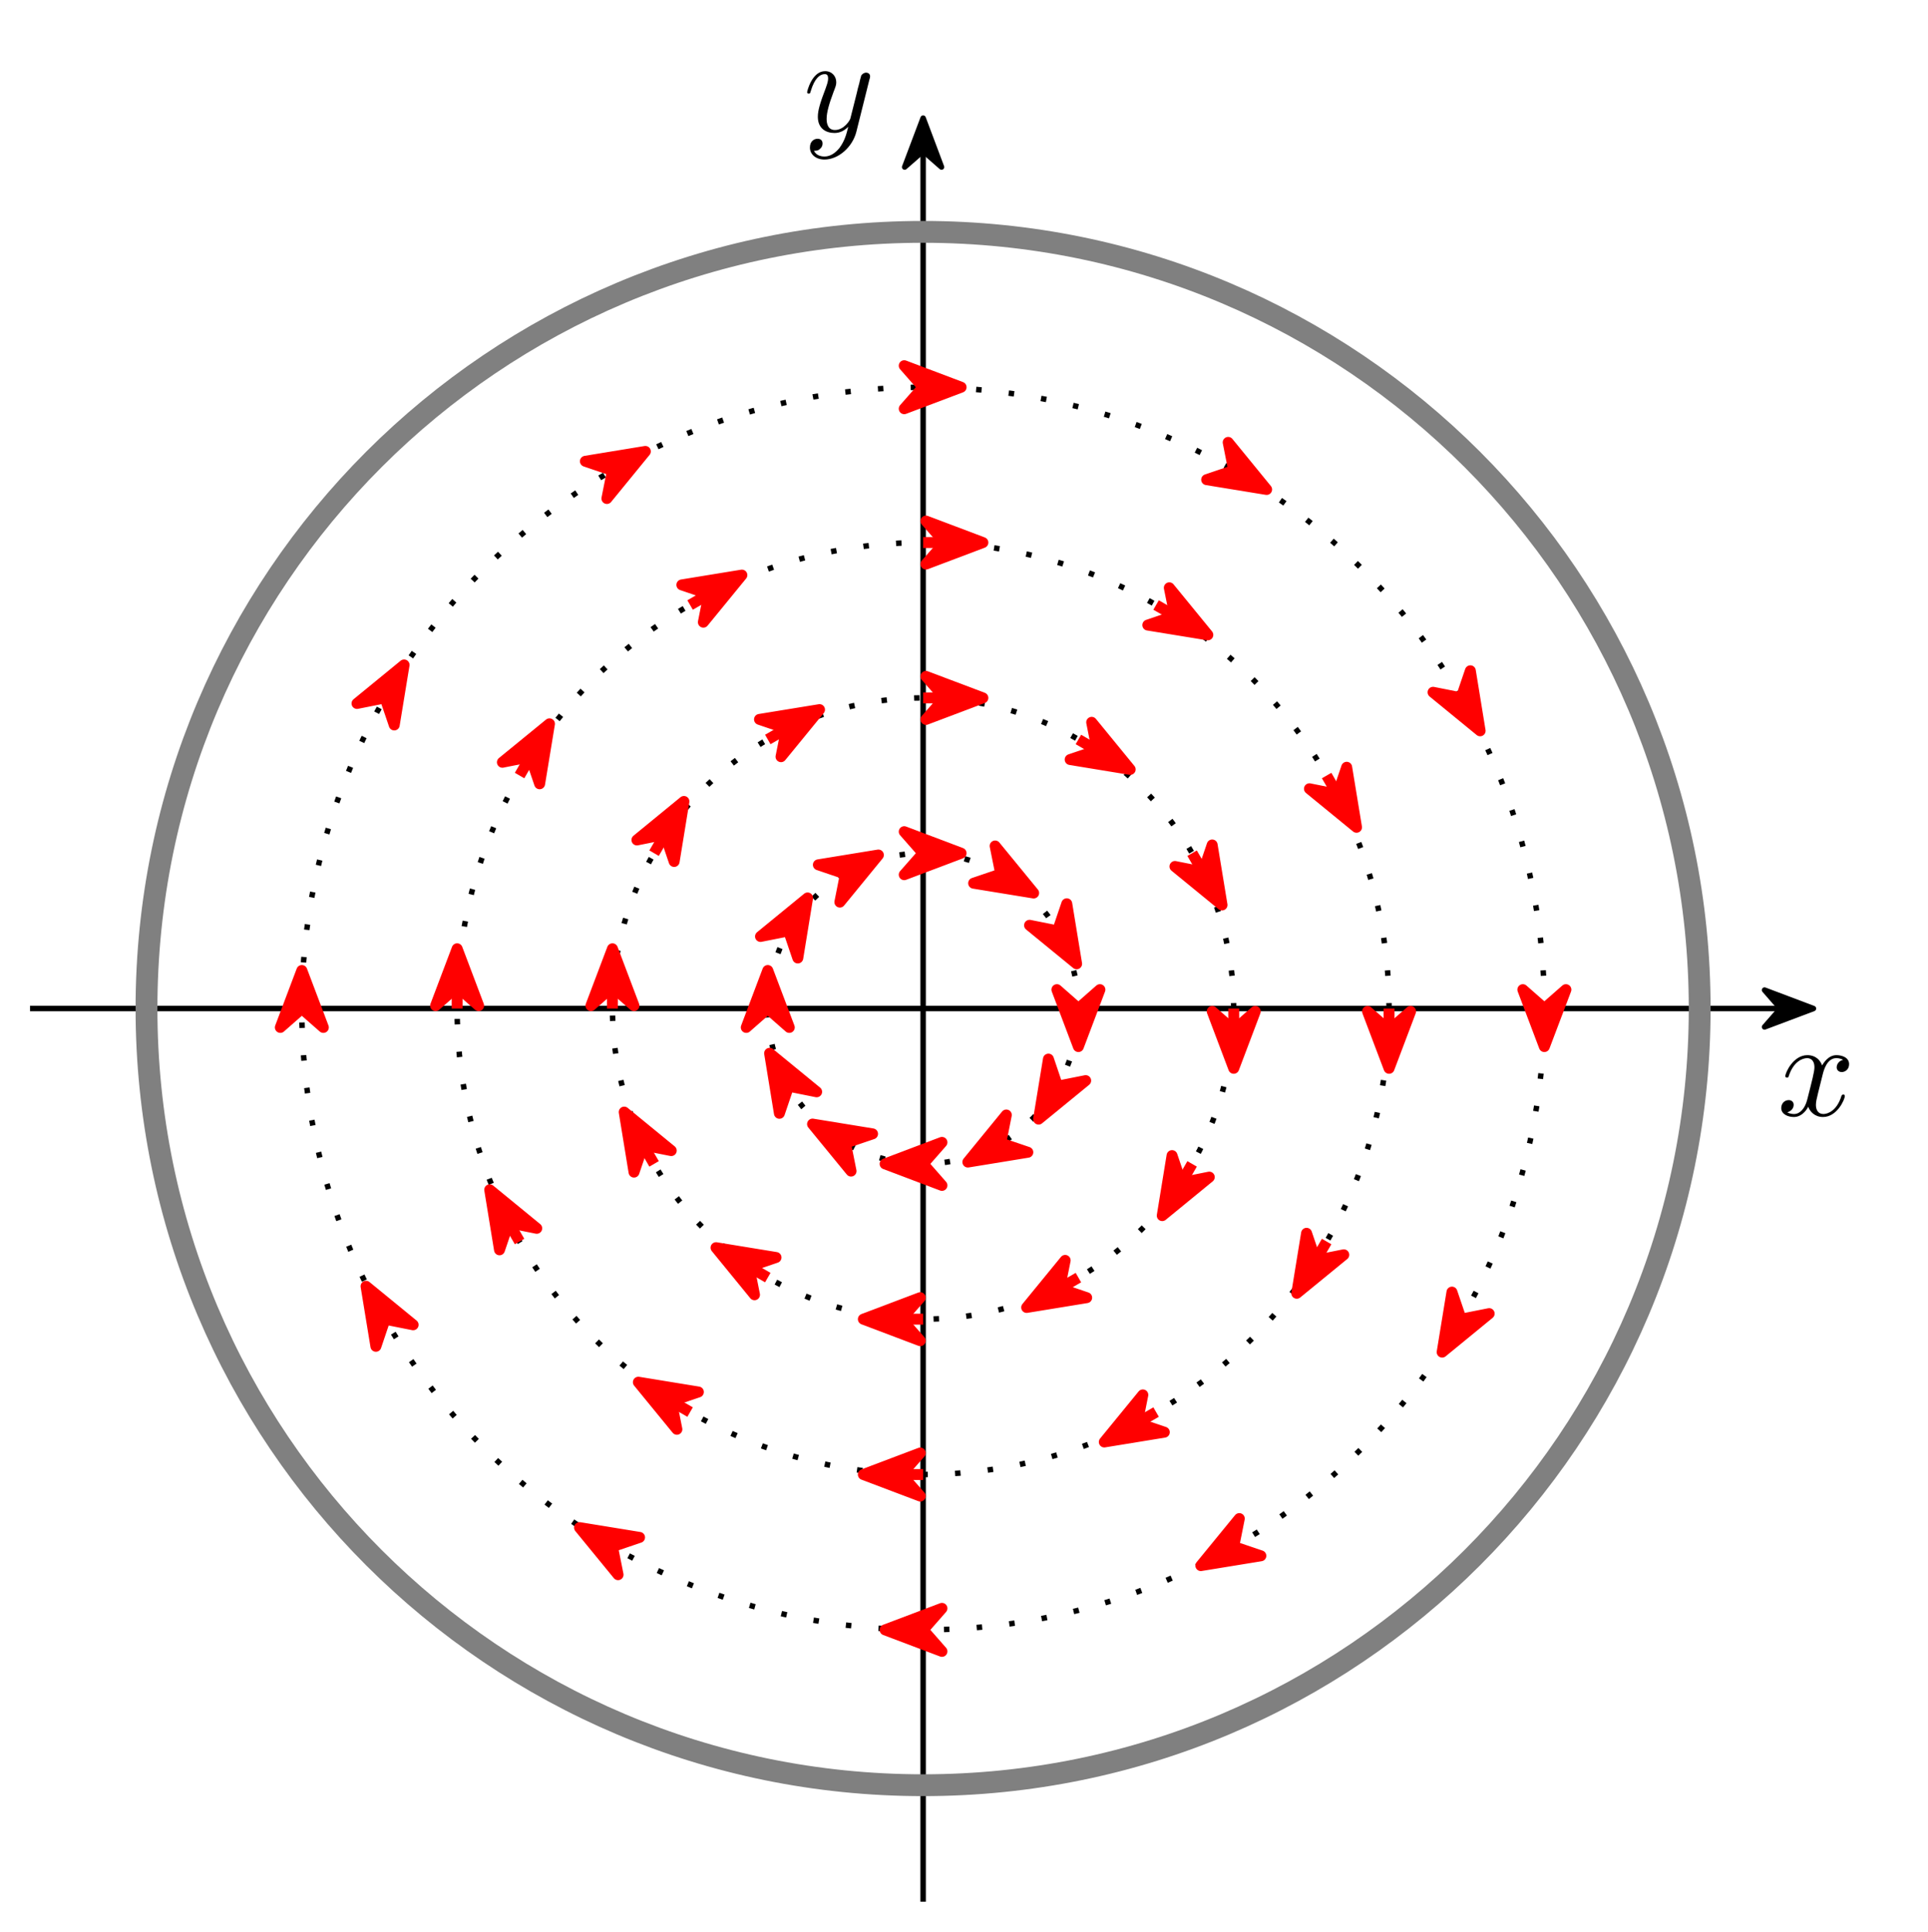 <?xml version="1.0" encoding="UTF-8"?>
<svg xmlns="http://www.w3.org/2000/svg" xmlns:xlink="http://www.w3.org/1999/xlink" width="140.75pt" height="141.01pt" viewBox="0 0 140.75 141.01">
<defs>
<g>
<g id="glyph-0-0">
<path d="M 3.328 -3.016 C 3.391 -3.266 3.625 -4.188 4.312 -4.188 C 4.359 -4.188 4.609 -4.188 4.812 -4.062 C 4.531 -4 4.344 -3.766 4.344 -3.516 C 4.344 -3.359 4.453 -3.172 4.719 -3.172 C 4.938 -3.172 5.25 -3.344 5.25 -3.75 C 5.25 -4.266 4.672 -4.406 4.328 -4.406 C 3.75 -4.406 3.406 -3.875 3.281 -3.656 C 3.031 -4.312 2.5 -4.406 2.203 -4.406 C 1.172 -4.406 0.594 -3.125 0.594 -2.875 C 0.594 -2.766 0.703 -2.766 0.719 -2.766 C 0.797 -2.766 0.828 -2.797 0.844 -2.875 C 1.188 -3.938 1.844 -4.188 2.188 -4.188 C 2.375 -4.188 2.719 -4.094 2.719 -3.516 C 2.719 -3.203 2.547 -2.547 2.188 -1.141 C 2.031 -0.531 1.672 -0.109 1.234 -0.109 C 1.172 -0.109 0.953 -0.109 0.734 -0.234 C 0.984 -0.297 1.203 -0.5 1.203 -0.781 C 1.203 -1.047 0.984 -1.125 0.844 -1.125 C 0.531 -1.125 0.297 -0.875 0.297 -0.547 C 0.297 -0.094 0.781 0.109 1.219 0.109 C 1.891 0.109 2.25 -0.594 2.266 -0.641 C 2.391 -0.281 2.75 0.109 3.344 0.109 C 4.375 0.109 4.938 -1.172 4.938 -1.422 C 4.938 -1.531 4.859 -1.531 4.828 -1.531 C 4.734 -1.531 4.719 -1.484 4.688 -1.422 C 4.359 -0.344 3.688 -0.109 3.375 -0.109 C 2.984 -0.109 2.828 -0.422 2.828 -0.766 C 2.828 -0.984 2.875 -1.203 2.984 -1.641 Z M 3.328 -3.016 "/>
</g>
<g id="glyph-0-1">
<path d="M 4.844 -3.797 C 4.891 -3.938 4.891 -3.953 4.891 -4.031 C 4.891 -4.203 4.75 -4.297 4.594 -4.297 C 4.5 -4.297 4.344 -4.234 4.25 -4.094 C 4.234 -4.031 4.141 -3.734 4.109 -3.547 C 4.031 -3.297 3.969 -3.016 3.906 -2.75 L 3.453 -0.953 C 3.422 -0.812 2.984 -0.109 2.328 -0.109 C 1.828 -0.109 1.719 -0.547 1.719 -0.922 C 1.719 -1.375 1.891 -2 2.219 -2.875 C 2.375 -3.281 2.422 -3.391 2.422 -3.594 C 2.422 -4.031 2.109 -4.406 1.609 -4.406 C 0.656 -4.406 0.297 -2.953 0.297 -2.875 C 0.297 -2.766 0.391 -2.766 0.406 -2.766 C 0.516 -2.766 0.516 -2.797 0.562 -2.953 C 0.844 -3.891 1.234 -4.188 1.578 -4.188 C 1.656 -4.188 1.828 -4.188 1.828 -3.875 C 1.828 -3.625 1.719 -3.359 1.656 -3.172 C 1.25 -2.109 1.078 -1.547 1.078 -1.078 C 1.078 -0.188 1.703 0.109 2.297 0.109 C 2.688 0.109 3.016 -0.062 3.297 -0.344 C 3.172 0.172 3.047 0.672 2.656 1.203 C 2.391 1.531 2.016 1.828 1.562 1.828 C 1.422 1.828 0.969 1.797 0.797 1.406 C 0.953 1.406 1.094 1.406 1.219 1.281 C 1.328 1.203 1.422 1.062 1.422 0.875 C 1.422 0.562 1.156 0.531 1.062 0.531 C 0.828 0.531 0.5 0.688 0.5 1.172 C 0.5 1.672 0.938 2.047 1.562 2.047 C 2.578 2.047 3.609 1.141 3.891 0.016 Z M 4.844 -3.797 "/>
</g>
</g>
</defs>
<path fill="none" stroke-width="0.399" stroke-linecap="butt" stroke-linejoin="miter" stroke="rgb(0%, 0%, 0%)" stroke-opacity="1" stroke-miterlimit="10" d="M -65.198 -0 L 62.502 -0 " transform="matrix(1, 0, 0, -1, 67.389, 73.621)"/>
<path fill-rule="nonzero" fill="rgb(0%, 0%, 0%)" fill-opacity="1" stroke-width="0.399" stroke-linecap="butt" stroke-linejoin="round" stroke="rgb(0%, 0%, 0%)" stroke-opacity="1" stroke-miterlimit="10" d="M 4.214 -0 L 0.644 1.348 L 1.819 -0 L 0.644 -1.344 Z M 4.214 -0 " transform="matrix(1, 0, 0, -1, 128.173, 73.621)"/>
<g fill="rgb(0%, 0%, 0%)" fill-opacity="1">
<use xlink:href="#glyph-0-0" x="129.74" y="81.43"/>
</g>
<path fill="none" stroke-width="0.399" stroke-linecap="butt" stroke-linejoin="miter" stroke="rgb(0%, 0%, 0%)" stroke-opacity="1" stroke-miterlimit="10" d="M 0.002 -65.199 L 0.002 62.504 " transform="matrix(1, 0, 0, -1, 67.389, 73.621)"/>
<path fill-rule="nonzero" fill="rgb(0%, 0%, 0%)" fill-opacity="1" stroke-width="0.399" stroke-linecap="butt" stroke-linejoin="round" stroke="rgb(0%, 0%, 0%)" stroke-opacity="1" stroke-miterlimit="10" d="M 4.216 -0.002 L 0.642 1.346 L 1.818 -0.002 L 0.642 -1.345 Z M 4.216 -0.002 " transform="matrix(0, -1, -1, 0, 67.389, 12.837)"/>
<g fill="rgb(0%, 0%, 0%)" fill-opacity="1">
<use xlink:href="#glyph-0-1" x="58.627" y="9.599"/>
</g>
<path fill="none" stroke-width="1.594" stroke-linecap="butt" stroke-linejoin="miter" stroke="rgb(50%, 50%, 50%)" stroke-opacity="1" stroke-miterlimit="10" d="M 56.693 -0 C 56.693 31.312 31.31 56.695 0.002 56.695 C -31.311 56.695 -56.694 31.312 -56.694 -0 C -56.694 -31.313 -31.311 -56.695 0.002 -56.695 C 31.31 -56.695 56.693 -31.313 56.693 -0 Z M 56.693 -0 " transform="matrix(1, 0, 0, -1, 67.389, 73.621)"/>
<path fill="none" stroke-width="0.399" stroke-linecap="butt" stroke-linejoin="miter" stroke="rgb(0%, 0%, 0%)" stroke-opacity="1" stroke-dasharray="0.399 1.993" stroke-miterlimit="10" d="M 11.338 -0 C 11.338 6.262 6.263 11.34 0.002 11.34 C -6.264 11.34 -11.338 6.262 -11.338 -0 C -11.338 -6.262 -6.264 -11.34 0.002 -11.34 C 6.263 -11.34 11.338 -6.262 11.338 -0 Z M 11.338 -0 " transform="matrix(1, 0, 0, -1, 67.389, 73.621)"/>
<path fill="none" stroke-width="0.797" stroke-linecap="butt" stroke-linejoin="miter" stroke="rgb(100%, 0%, 0%)" stroke-opacity="1" stroke-miterlimit="10" d="M 11.338 -0 L 11.338 0.199 " transform="matrix(1, 0, 0, -1, 67.389, 73.621)"/>
<path fill-rule="nonzero" fill="rgb(100%, 0%, 0%)" fill-opacity="1" stroke-width="0.797" stroke-linecap="butt" stroke-linejoin="round" stroke="rgb(100%, 0%, 0%)" stroke-opacity="1" stroke-miterlimit="10" d="M 5.442 -0.001 L 1.286 1.569 L 2.665 -0.001 L 1.286 -1.571 Z M 5.442 -0.001 " transform="matrix(0, 1, 1, 0, 78.728, 70.956)"/>
<path fill="none" stroke-width="0.797" stroke-linecap="butt" stroke-linejoin="miter" stroke="rgb(100%, 0%, 0%)" stroke-opacity="1" stroke-miterlimit="10" d="M 9.818 5.668 L 9.72 5.844 " transform="matrix(1, 0, 0, -1, 67.389, 73.621)"/>
<path fill-rule="nonzero" fill="rgb(100%, 0%, 0%)" fill-opacity="1" stroke-width="0.797" stroke-linecap="butt" stroke-linejoin="round" stroke="rgb(100%, 0%, 0%)" stroke-opacity="1" stroke-miterlimit="10" d="M 5.441 0.001 L 1.286 1.57 L 2.665 -0.002 L 1.287 -1.57 Z M 5.441 0.001 " transform="matrix(0.5, 0.866, 0.866, -0.5, 75.876, 65.644)"/>
<path fill="none" stroke-width="0.797" stroke-linecap="butt" stroke-linejoin="miter" stroke="rgb(100%, 0%, 0%)" stroke-opacity="1" stroke-miterlimit="10" d="M 5.67 9.82 L 5.498 9.918 " transform="matrix(1, 0, 0, -1, 67.389, 73.621)"/>
<path fill-rule="nonzero" fill="rgb(100%, 0%, 0%)" fill-opacity="1" stroke-width="0.797" stroke-linecap="butt" stroke-linejoin="round" stroke="rgb(100%, 0%, 0%)" stroke-opacity="1" stroke-miterlimit="10" d="M 5.439 0.001 L 1.286 1.568 L 2.665 0.001 L 1.286 -1.571 Z M 5.439 0.001 " transform="matrix(0.866, 0.5, 0.5, -0.866, 70.75, 62.469)"/>
<path fill="none" stroke-width="0.797" stroke-linecap="butt" stroke-linejoin="miter" stroke="rgb(100%, 0%, 0%)" stroke-opacity="1" stroke-miterlimit="10" d="M 0.002 11.34 L -0.198 11.34 " transform="matrix(1, 0, 0, -1, 67.389, 73.621)"/>
<path fill-rule="nonzero" fill="rgb(100%, 0%, 0%)" fill-opacity="1" stroke-width="0.797" stroke-linecap="butt" stroke-linejoin="round" stroke="rgb(100%, 0%, 0%)" stroke-opacity="1" stroke-miterlimit="10" d="M 5.44 0.001 L 1.287 1.572 L 2.666 0.001 L 1.287 -1.569 Z M 5.44 0.001 " transform="matrix(1, 0, 0, -1, 64.724, 62.282)"/>
<path fill="none" stroke-width="0.797" stroke-linecap="butt" stroke-linejoin="miter" stroke="rgb(100%, 0%, 0%)" stroke-opacity="1" stroke-miterlimit="10" d="M -5.67 9.82 L -5.842 9.719 " transform="matrix(1, 0, 0, -1, 67.389, 73.621)"/>
<path fill-rule="nonzero" fill="rgb(100%, 0%, 0%)" fill-opacity="1" stroke-width="0.797" stroke-linecap="butt" stroke-linejoin="round" stroke="rgb(100%, 0%, 0%)" stroke-opacity="1" stroke-miterlimit="10" d="M 5.442 -0.001 L 1.289 1.571 L 2.664 0.001 L 1.287 -1.572 Z M 5.442 -0.001 " transform="matrix(0.866, -0.5, -0.5, -0.866, 59.412, 65.134)"/>
<path fill="none" stroke-width="0.797" stroke-linecap="butt" stroke-linejoin="miter" stroke="rgb(100%, 0%, 0%)" stroke-opacity="1" stroke-miterlimit="10" d="M -9.819 5.668 L -9.92 5.496 " transform="matrix(1, 0, 0, -1, 67.389, 73.621)"/>
<path fill-rule="nonzero" fill="rgb(100%, 0%, 0%)" fill-opacity="1" stroke-width="0.797" stroke-linecap="butt" stroke-linejoin="round" stroke="rgb(100%, 0%, 0%)" stroke-opacity="1" stroke-miterlimit="10" d="M 5.441 0.001 L 1.287 1.572 L 2.664 -0.001 L 1.288 -1.572 Z M 5.441 0.001 " transform="matrix(0.5, -0.866, -0.866, -0.5, 56.237, 70.26)"/>
<path fill="none" stroke-width="0.797" stroke-linecap="butt" stroke-linejoin="miter" stroke="rgb(100%, 0%, 0%)" stroke-opacity="1" stroke-miterlimit="10" d="M -11.338 -0 L -11.338 -0.199 " transform="matrix(1, 0, 0, -1, 67.389, 73.621)"/>
<path fill-rule="nonzero" fill="rgb(100%, 0%, 0%)" fill-opacity="1" stroke-width="0.797" stroke-linecap="butt" stroke-linejoin="round" stroke="rgb(100%, 0%, 0%)" stroke-opacity="1" stroke-miterlimit="10" d="M 5.442 -0 L 1.286 1.57 L 2.664 -0 L 1.286 -1.571 Z M 5.442 -0 " transform="matrix(0, -1, -1, 0, 56.05, 76.286)"/>
<path fill="none" stroke-width="0.797" stroke-linecap="butt" stroke-linejoin="miter" stroke="rgb(100%, 0%, 0%)" stroke-opacity="1" stroke-miterlimit="10" d="M -9.819 -5.668 L -9.721 -5.844 " transform="matrix(1, 0, 0, -1, 67.389, 73.621)"/>
<path fill-rule="nonzero" fill="rgb(100%, 0%, 0%)" fill-opacity="1" stroke-width="0.797" stroke-linecap="butt" stroke-linejoin="round" stroke="rgb(100%, 0%, 0%)" stroke-opacity="1" stroke-miterlimit="10" d="M 5.439 -0.001 L 1.286 1.571 L 2.666 -0.001 L 1.287 -1.569 Z M 5.439 -0.001 " transform="matrix(-0.5, -0.866, -0.866, 0.5, 58.902, 81.598)"/>
<path fill="none" stroke-width="0.797" stroke-linecap="butt" stroke-linejoin="miter" stroke="rgb(100%, 0%, 0%)" stroke-opacity="1" stroke-miterlimit="10" d="M -5.67 -9.82 L -5.494 -9.918 " transform="matrix(1, 0, 0, -1, 67.389, 73.621)"/>
<path fill-rule="nonzero" fill="rgb(100%, 0%, 0%)" fill-opacity="1" stroke-width="0.797" stroke-linecap="butt" stroke-linejoin="round" stroke="rgb(100%, 0%, 0%)" stroke-opacity="1" stroke-miterlimit="10" d="M 5.439 0.002 L 1.287 1.569 L 2.665 0.001 L 1.286 -1.571 Z M 5.439 0.002 " transform="matrix(-0.866, -0.5, -0.5, 0.866, 64.028, 84.773)"/>
<path fill="none" stroke-width="0.797" stroke-linecap="butt" stroke-linejoin="miter" stroke="rgb(100%, 0%, 0%)" stroke-opacity="1" stroke-miterlimit="10" d="M 0.002 -11.34 L 0.201 -11.34 " transform="matrix(1, 0, 0, -1, 67.389, 73.621)"/>
<path fill-rule="nonzero" fill="rgb(100%, 0%, 0%)" fill-opacity="1" stroke-width="0.797" stroke-linecap="butt" stroke-linejoin="round" stroke="rgb(100%, 0%, 0%)" stroke-opacity="1" stroke-miterlimit="10" d="M 5.44 0.001 L 1.288 1.572 L 2.663 0.001 L 1.288 -1.569 Z M 5.44 0.001 " transform="matrix(-1, 0, 0, 1, 70.054, 84.96)"/>
<path fill="none" stroke-width="0.797" stroke-linecap="butt" stroke-linejoin="miter" stroke="rgb(100%, 0%, 0%)" stroke-opacity="1" stroke-miterlimit="10" d="M 5.67 -9.82 L 5.841 -9.719 " transform="matrix(1, 0, 0, -1, 67.389, 73.621)"/>
<path fill-rule="nonzero" fill="rgb(100%, 0%, 0%)" fill-opacity="1" stroke-width="0.797" stroke-linecap="butt" stroke-linejoin="round" stroke="rgb(100%, 0%, 0%)" stroke-opacity="1" stroke-miterlimit="10" d="M 5.439 0.001 L 1.289 1.571 L 2.665 0.001 L 1.288 -1.572 Z M 5.439 0.001 " transform="matrix(-0.866, 0.5, 0.5, 0.866, 75.366, 82.108)"/>
<path fill="none" stroke-width="0.797" stroke-linecap="butt" stroke-linejoin="miter" stroke="rgb(100%, 0%, 0%)" stroke-opacity="1" stroke-miterlimit="10" d="M 9.818 -5.668 L 9.92 -5.496 " transform="matrix(1, 0, 0, -1, 67.389, 73.621)"/>
<path fill-rule="nonzero" fill="rgb(100%, 0%, 0%)" fill-opacity="1" stroke-width="0.797" stroke-linecap="butt" stroke-linejoin="round" stroke="rgb(100%, 0%, 0%)" stroke-opacity="1" stroke-miterlimit="10" d="M 5.442 0 L 1.287 1.571 L 2.665 -0.002 L 1.287 -1.569 Z M 5.442 0 " transform="matrix(-0.5, 0.866, 0.866, 0.5, 78.541, 76.982)"/>
<path fill="none" stroke-width="0.399" stroke-linecap="butt" stroke-linejoin="miter" stroke="rgb(0%, 0%, 0%)" stroke-opacity="1" stroke-dasharray="0.399 1.993" stroke-miterlimit="10" d="M 22.677 -0 C 22.677 12.523 12.525 22.676 0.002 22.676 C -12.526 22.676 -22.678 12.523 -22.678 -0 C -22.678 -12.524 -12.526 -22.676 0.002 -22.676 C 12.525 -22.676 22.677 -12.524 22.677 -0 Z M 22.677 -0 " transform="matrix(1, 0, 0, -1, 67.389, 73.621)"/>
<path fill="none" stroke-width="0.797" stroke-linecap="butt" stroke-linejoin="miter" stroke="rgb(100%, 0%, 0%)" stroke-opacity="1" stroke-miterlimit="10" d="M 22.677 -0 L 22.677 -1.387 " transform="matrix(1, 0, 0, -1, 67.389, 73.621)"/>
<path fill-rule="nonzero" fill="rgb(100%, 0%, 0%)" fill-opacity="1" stroke-width="0.797" stroke-linecap="butt" stroke-linejoin="round" stroke="rgb(100%, 0%, 0%)" stroke-opacity="1" stroke-miterlimit="10" d="M 5.441 0 L 1.288 1.571 L 2.663 0 L 1.288 -1.57 Z M 5.441 0 " transform="matrix(0, 1, 1, 0, 90.066, 72.544)"/>
<path fill="none" stroke-width="0.797" stroke-linecap="butt" stroke-linejoin="miter" stroke="rgb(100%, 0%, 0%)" stroke-opacity="1" stroke-miterlimit="10" d="M 19.638 11.34 L 20.334 10.137 " transform="matrix(1, 0, 0, -1, 67.389, 73.621)"/>
<path fill-rule="nonzero" fill="rgb(100%, 0%, 0%)" fill-opacity="1" stroke-width="0.797" stroke-linecap="butt" stroke-linejoin="round" stroke="rgb(100%, 0%, 0%)" stroke-opacity="1" stroke-miterlimit="10" d="M 5.442 0.001 L 1.287 1.569 L 2.663 -0.001 L 1.288 -1.57 Z M 5.442 0.001 " transform="matrix(0.5, 0.866, 0.866, -0.5, 86.49, 61.35)"/>
<path fill="none" stroke-width="0.797" stroke-linecap="butt" stroke-linejoin="miter" stroke="rgb(100%, 0%, 0%)" stroke-opacity="1" stroke-miterlimit="10" d="M 11.338 19.641 L 12.541 18.945 " transform="matrix(1, 0, 0, -1, 67.389, 73.621)"/>
<path fill-rule="nonzero" fill="rgb(100%, 0%, 0%)" fill-opacity="1" stroke-width="0.797" stroke-linecap="butt" stroke-linejoin="round" stroke="rgb(100%, 0%, 0%)" stroke-opacity="1" stroke-miterlimit="10" d="M 5.442 0 L 1.288 1.571 L 2.665 -0.002 L 1.287 -1.568 Z M 5.442 0 " transform="matrix(0.866, 0.5, 0.5, -0.866, 77.795, 53.444)"/>
<path fill="none" stroke-width="0.797" stroke-linecap="butt" stroke-linejoin="miter" stroke="rgb(100%, 0%, 0%)" stroke-opacity="1" stroke-miterlimit="10" d="M 0.002 22.676 L 1.388 22.676 " transform="matrix(1, 0, 0, -1, 67.389, 73.621)"/>
<path fill-rule="nonzero" fill="rgb(100%, 0%, 0%)" fill-opacity="1" stroke-width="0.797" stroke-linecap="butt" stroke-linejoin="round" stroke="rgb(100%, 0%, 0%)" stroke-opacity="1" stroke-miterlimit="10" d="M 5.442 -0.001 L 1.286 1.569 L 2.665 -0.001 L 1.286 -1.572 Z M 5.442 -0.001 " transform="matrix(1, 0, 0, -1, 66.312, 50.944)"/>
<path fill="none" stroke-width="0.797" stroke-linecap="butt" stroke-linejoin="miter" stroke="rgb(100%, 0%, 0%)" stroke-opacity="1" stroke-miterlimit="10" d="M -11.338 19.641 L -10.135 20.332 " transform="matrix(1, 0, 0, -1, 67.389, 73.621)"/>
<path fill-rule="nonzero" fill="rgb(100%, 0%, 0%)" fill-opacity="1" stroke-width="0.797" stroke-linecap="butt" stroke-linejoin="round" stroke="rgb(100%, 0%, 0%)" stroke-opacity="1" stroke-miterlimit="10" d="M 5.439 0 L 1.286 1.573 L 2.666 0 L 1.285 -1.571 Z M 5.439 0 " transform="matrix(0.866, -0.5, -0.5, -0.866, 55.118, 54.52)"/>
<path fill="none" stroke-width="0.797" stroke-linecap="butt" stroke-linejoin="miter" stroke="rgb(100%, 0%, 0%)" stroke-opacity="1" stroke-miterlimit="10" d="M -19.639 11.34 L -18.944 12.539 " transform="matrix(1, 0, 0, -1, 67.389, 73.621)"/>
<path fill-rule="nonzero" fill="rgb(100%, 0%, 0%)" fill-opacity="1" stroke-width="0.797" stroke-linecap="butt" stroke-linejoin="round" stroke="rgb(100%, 0%, 0%)" stroke-opacity="1" stroke-miterlimit="10" d="M 5.439 0.002 L 1.287 1.569 L 2.665 0.001 L 1.286 -1.571 Z M 5.439 0.002 " transform="matrix(0.5, -0.866, -0.866, -0.5, 47.212, 63.215)"/>
<path fill="none" stroke-width="0.797" stroke-linecap="butt" stroke-linejoin="miter" stroke="rgb(100%, 0%, 0%)" stroke-opacity="1" stroke-miterlimit="10" d="M -22.678 -0 L -22.678 1.387 " transform="matrix(1, 0, 0, -1, 67.389, 73.621)"/>
<path fill-rule="nonzero" fill="rgb(100%, 0%, 0%)" fill-opacity="1" stroke-width="0.797" stroke-linecap="butt" stroke-linejoin="round" stroke="rgb(100%, 0%, 0%)" stroke-opacity="1" stroke-miterlimit="10" d="M 5.44 0.001 L 1.288 1.571 L 2.663 0.001 L 1.288 -1.569 Z M 5.44 0.001 " transform="matrix(0, -1, -1, 0, 44.712, 74.698)"/>
<path fill="none" stroke-width="0.797" stroke-linecap="butt" stroke-linejoin="miter" stroke="rgb(100%, 0%, 0%)" stroke-opacity="1" stroke-miterlimit="10" d="M -19.639 -11.34 L -20.334 -10.137 " transform="matrix(1, 0, 0, -1, 67.389, 73.621)"/>
<path fill-rule="nonzero" fill="rgb(100%, 0%, 0%)" fill-opacity="1" stroke-width="0.797" stroke-linecap="butt" stroke-linejoin="round" stroke="rgb(100%, 0%, 0%)" stroke-opacity="1" stroke-miterlimit="10" d="M 5.441 -0.002 L 1.287 1.57 L 2.663 -0 L 1.288 -1.57 Z M 5.441 -0.002 " transform="matrix(-0.5, -0.866, -0.866, 0.5, 48.288, 85.892)"/>
<path fill="none" stroke-width="0.797" stroke-linecap="butt" stroke-linejoin="miter" stroke="rgb(100%, 0%, 0%)" stroke-opacity="1" stroke-miterlimit="10" d="M -11.338 -19.641 L -12.541 -18.945 " transform="matrix(1, 0, 0, -1, 67.389, 73.621)"/>
<path fill-rule="nonzero" fill="rgb(100%, 0%, 0%)" fill-opacity="1" stroke-width="0.797" stroke-linecap="butt" stroke-linejoin="round" stroke="rgb(100%, 0%, 0%)" stroke-opacity="1" stroke-miterlimit="10" d="M 5.439 -0.001 L 1.288 1.572 L 2.665 -0.001 L 1.289 -1.571 Z M 5.439 -0.001 " transform="matrix(-0.866, -0.5, -0.5, 0.866, 56.983, 93.798)"/>
<path fill="none" stroke-width="0.797" stroke-linecap="butt" stroke-linejoin="miter" stroke="rgb(100%, 0%, 0%)" stroke-opacity="1" stroke-miterlimit="10" d="M 0.002 -22.676 L -1.389 -22.676 " transform="matrix(1, 0, 0, -1, 67.389, 73.621)"/>
<path fill-rule="nonzero" fill="rgb(100%, 0%, 0%)" fill-opacity="1" stroke-width="0.797" stroke-linecap="butt" stroke-linejoin="round" stroke="rgb(100%, 0%, 0%)" stroke-opacity="1" stroke-miterlimit="10" d="M 5.439 -0.001 L 1.286 1.569 L 2.665 -0.001 L 1.286 -1.572 Z M 5.439 -0.001 " transform="matrix(-1, 0, 0, 1, 68.466, 96.298)"/>
<path fill="none" stroke-width="0.797" stroke-linecap="butt" stroke-linejoin="miter" stroke="rgb(100%, 0%, 0%)" stroke-opacity="1" stroke-miterlimit="10" d="M 11.338 -19.641 L 10.138 -20.332 " transform="matrix(1, 0, 0, -1, 67.389, 73.621)"/>
<path fill-rule="nonzero" fill="rgb(100%, 0%, 0%)" fill-opacity="1" stroke-width="0.797" stroke-linecap="butt" stroke-linejoin="round" stroke="rgb(100%, 0%, 0%)" stroke-opacity="1" stroke-miterlimit="10" d="M 5.44 0 L 1.287 1.572 L 2.666 0 L 1.286 -1.571 Z M 5.44 0 " transform="matrix(-0.866, 0.5, 0.5, 0.866, 79.66, 92.722)"/>
<path fill="none" stroke-width="0.797" stroke-linecap="butt" stroke-linejoin="miter" stroke="rgb(100%, 0%, 0%)" stroke-opacity="1" stroke-miterlimit="10" d="M 19.638 -11.34 L 18.947 -12.539 " transform="matrix(1, 0, 0, -1, 67.389, 73.621)"/>
<path fill-rule="nonzero" fill="rgb(100%, 0%, 0%)" fill-opacity="1" stroke-width="0.797" stroke-linecap="butt" stroke-linejoin="round" stroke="rgb(100%, 0%, 0%)" stroke-opacity="1" stroke-miterlimit="10" d="M 5.44 0.001 L 1.287 1.569 L 2.666 0.001 L 1.287 -1.571 Z M 5.44 0.001 " transform="matrix(-0.5, 0.866, 0.866, 0.5, 87.566, 84.027)"/>
<path fill="none" stroke-width="0.399" stroke-linecap="butt" stroke-linejoin="miter" stroke="rgb(0%, 0%, 0%)" stroke-opacity="1" stroke-dasharray="0.399 1.993" stroke-miterlimit="10" d="M 34.017 -0 C 34.017 18.789 18.787 34.016 0.002 34.016 C -18.787 34.016 -34.018 18.789 -34.018 -0 C -34.018 -18.785 -18.787 -34.016 0.002 -34.016 C 18.787 -34.016 34.017 -18.785 34.017 -0 Z M 34.017 -0 " transform="matrix(1, 0, 0, -1, 67.389, 73.621)"/>
<path fill="none" stroke-width="0.797" stroke-linecap="butt" stroke-linejoin="miter" stroke="rgb(100%, 0%, 0%)" stroke-opacity="1" stroke-miterlimit="10" d="M 34.017 -0 L 34.017 -1.387 " transform="matrix(1, 0, 0, -1, 67.389, 73.621)"/>
<path fill-rule="nonzero" fill="rgb(100%, 0%, 0%)" fill-opacity="1" stroke-width="0.797" stroke-linecap="butt" stroke-linejoin="round" stroke="rgb(100%, 0%, 0%)" stroke-opacity="1" stroke-miterlimit="10" d="M 5.441 0.001 L 1.288 1.571 L 2.663 0.001 L 1.288 -1.57 Z M 5.441 0.001 " transform="matrix(0, 1, 1, 0, 101.406, 72.544)"/>
<path fill="none" stroke-width="0.797" stroke-linecap="butt" stroke-linejoin="miter" stroke="rgb(100%, 0%, 0%)" stroke-opacity="1" stroke-miterlimit="10" d="M 29.459 17.008 L 30.154 15.805 " transform="matrix(1, 0, 0, -1, 67.389, 73.621)"/>
<path fill-rule="nonzero" fill="rgb(100%, 0%, 0%)" fill-opacity="1" stroke-width="0.797" stroke-linecap="butt" stroke-linejoin="round" stroke="rgb(100%, 0%, 0%)" stroke-opacity="1" stroke-miterlimit="10" d="M 5.441 0.002 L 1.285 1.571 L 2.665 -0.001 L 1.286 -1.569 Z M 5.441 0.002 " transform="matrix(0.5, 0.866, 0.866, -0.5, 96.309, 55.68)"/>
<path fill="none" stroke-width="0.797" stroke-linecap="butt" stroke-linejoin="miter" stroke="rgb(100%, 0%, 0%)" stroke-opacity="1" stroke-miterlimit="10" d="M 17.009 29.457 L 18.209 28.766 " transform="matrix(1, 0, 0, -1, 67.389, 73.621)"/>
<path fill-rule="nonzero" fill="rgb(100%, 0%, 0%)" fill-opacity="1" stroke-width="0.797" stroke-linecap="butt" stroke-linejoin="round" stroke="rgb(100%, 0%, 0%)" stroke-opacity="1" stroke-miterlimit="10" d="M 5.44 -0 L 1.286 1.571 L 2.666 -0 L 1.287 -1.572 Z M 5.44 -0 " transform="matrix(0.866, 0.5, 0.5, -0.866, 83.464, 43.624)"/>
<path fill="none" stroke-width="0.797" stroke-linecap="butt" stroke-linejoin="miter" stroke="rgb(100%, 0%, 0%)" stroke-opacity="1" stroke-miterlimit="10" d="M 0.002 34.016 L 1.388 34.016 " transform="matrix(1, 0, 0, -1, 67.389, 73.621)"/>
<path fill-rule="nonzero" fill="rgb(100%, 0%, 0%)" fill-opacity="1" stroke-width="0.797" stroke-linecap="butt" stroke-linejoin="round" stroke="rgb(100%, 0%, 0%)" stroke-opacity="1" stroke-miterlimit="10" d="M 5.442 -0.001 L 1.286 1.569 L 2.665 -0.001 L 1.286 -1.571 Z M 5.442 -0.001 " transform="matrix(1, 0, 0, -1, 66.312, 39.605)"/>
<path fill="none" stroke-width="0.797" stroke-linecap="butt" stroke-linejoin="miter" stroke="rgb(100%, 0%, 0%)" stroke-opacity="1" stroke-miterlimit="10" d="M -17.01 29.457 L -15.807 30.152 " transform="matrix(1, 0, 0, -1, 67.389, 73.621)"/>
<path fill-rule="nonzero" fill="rgb(100%, 0%, 0%)" fill-opacity="1" stroke-width="0.797" stroke-linecap="butt" stroke-linejoin="round" stroke="rgb(100%, 0%, 0%)" stroke-opacity="1" stroke-miterlimit="10" d="M 5.441 -0 L 1.288 1.572 L 2.664 0.002 L 1.287 -1.571 Z M 5.441 -0 " transform="matrix(0.866, -0.5, -0.5, -0.866, 49.448, 44.701)"/>
<path fill="none" stroke-width="0.797" stroke-linecap="butt" stroke-linejoin="miter" stroke="rgb(100%, 0%, 0%)" stroke-opacity="1" stroke-miterlimit="10" d="M -29.459 17.008 L -28.764 18.211 " transform="matrix(1, 0, 0, -1, 67.389, 73.621)"/>
<path fill-rule="nonzero" fill="rgb(100%, 0%, 0%)" fill-opacity="1" stroke-width="0.797" stroke-linecap="butt" stroke-linejoin="round" stroke="rgb(100%, 0%, 0%)" stroke-opacity="1" stroke-miterlimit="10" d="M 5.44 -0.002 L 1.289 1.571 L 2.664 0.001 L 1.288 -1.569 Z M 5.44 -0.002 " transform="matrix(0.5, -0.866, -0.866, -0.5, 37.392, 57.546)"/>
<path fill="none" stroke-width="0.797" stroke-linecap="butt" stroke-linejoin="miter" stroke="rgb(100%, 0%, 0%)" stroke-opacity="1" stroke-miterlimit="10" d="M -34.018 -0 L -34.018 1.387 " transform="matrix(1, 0, 0, -1, 67.389, 73.621)"/>
<path fill-rule="nonzero" fill="rgb(100%, 0%, 0%)" fill-opacity="1" stroke-width="0.797" stroke-linecap="butt" stroke-linejoin="round" stroke="rgb(100%, 0%, 0%)" stroke-opacity="1" stroke-miterlimit="10" d="M 5.44 0.001 L 1.288 1.572 L 2.663 0.001 L 1.288 -1.569 Z M 5.44 0.001 " transform="matrix(0, -1, -1, 0, 33.373, 74.698)"/>
<path fill="none" stroke-width="0.797" stroke-linecap="butt" stroke-linejoin="miter" stroke="rgb(100%, 0%, 0%)" stroke-opacity="1" stroke-miterlimit="10" d="M -29.459 -17.008 L -30.155 -15.805 " transform="matrix(1, 0, 0, -1, 67.389, 73.621)"/>
<path fill-rule="nonzero" fill="rgb(100%, 0%, 0%)" fill-opacity="1" stroke-width="0.797" stroke-linecap="butt" stroke-linejoin="round" stroke="rgb(100%, 0%, 0%)" stroke-opacity="1" stroke-miterlimit="10" d="M 5.439 -0.001 L 1.286 1.572 L 2.665 -0.001 L 1.286 -1.568 Z M 5.439 -0.001 " transform="matrix(-0.5, -0.866, -0.866, 0.5, 38.469, 91.562)"/>
<path fill="none" stroke-width="0.797" stroke-linecap="butt" stroke-linejoin="miter" stroke="rgb(100%, 0%, 0%)" stroke-opacity="1" stroke-miterlimit="10" d="M -17.01 -29.457 L -18.209 -28.766 " transform="matrix(1, 0, 0, -1, 67.389, 73.621)"/>
<path fill-rule="nonzero" fill="rgb(100%, 0%, 0%)" fill-opacity="1" stroke-width="0.797" stroke-linecap="butt" stroke-linejoin="round" stroke="rgb(100%, 0%, 0%)" stroke-opacity="1" stroke-miterlimit="10" d="M 5.441 0 L 1.286 1.571 L 2.664 -0.002 L 1.288 -1.572 Z M 5.441 0 " transform="matrix(-0.866, -0.5, -0.5, 0.866, 51.314, 103.618)"/>
<path fill="none" stroke-width="0.797" stroke-linecap="butt" stroke-linejoin="miter" stroke="rgb(100%, 0%, 0%)" stroke-opacity="1" stroke-miterlimit="10" d="M 0.002 -34.016 L -1.389 -34.016 " transform="matrix(1, 0, 0, -1, 67.389, 73.621)"/>
<path fill-rule="nonzero" fill="rgb(100%, 0%, 0%)" fill-opacity="1" stroke-width="0.797" stroke-linecap="butt" stroke-linejoin="round" stroke="rgb(100%, 0%, 0%)" stroke-opacity="1" stroke-miterlimit="10" d="M 5.439 -0.001 L 1.286 1.57 L 2.665 -0.001 L 1.286 -1.571 Z M 5.439 -0.001 " transform="matrix(-1, 0, 0, 1, 68.466, 107.638)"/>
<path fill="none" stroke-width="0.797" stroke-linecap="butt" stroke-linejoin="miter" stroke="rgb(100%, 0%, 0%)" stroke-opacity="1" stroke-miterlimit="10" d="M 17.009 -29.457 L 15.806 -30.152 " transform="matrix(1, 0, 0, -1, 67.389, 73.621)"/>
<path fill-rule="nonzero" fill="rgb(100%, 0%, 0%)" fill-opacity="1" stroke-width="0.797" stroke-linecap="butt" stroke-linejoin="round" stroke="rgb(100%, 0%, 0%)" stroke-opacity="1" stroke-miterlimit="10" d="M 5.442 -0 L 1.289 1.572 L 2.665 0.002 L 1.287 -1.571 Z M 5.442 -0 " transform="matrix(-0.866, 0.5, 0.5, 0.866, 85.33, 102.541)"/>
<path fill="none" stroke-width="0.797" stroke-linecap="butt" stroke-linejoin="miter" stroke="rgb(100%, 0%, 0%)" stroke-opacity="1" stroke-miterlimit="10" d="M 29.459 -17.008 L 28.763 -18.211 " transform="matrix(1, 0, 0, -1, 67.389, 73.621)"/>
<path fill-rule="nonzero" fill="rgb(100%, 0%, 0%)" fill-opacity="1" stroke-width="0.797" stroke-linecap="butt" stroke-linejoin="round" stroke="rgb(100%, 0%, 0%)" stroke-opacity="1" stroke-miterlimit="10" d="M 5.438 0.001 L 1.289 1.57 L 2.664 0 L 1.288 -1.57 Z M 5.438 0.001 " transform="matrix(-0.5, 0.866, 0.866, 0.5, 97.386, 89.696)"/>
<path fill="none" stroke-width="0.399" stroke-linecap="butt" stroke-linejoin="miter" stroke="rgb(0%, 0%, 0%)" stroke-opacity="1" stroke-dasharray="0.399 1.993" stroke-miterlimit="10" d="M 45.353 -0 C 45.353 25.051 25.049 45.355 0.002 45.355 C -25.049 45.355 -45.354 25.051 -45.354 -0 C -45.354 -25.051 -25.049 -45.356 0.002 -45.356 C 25.049 -45.356 45.353 -25.051 45.353 -0 Z M 45.353 -0 " transform="matrix(1, 0, 0, -1, 67.389, 73.621)"/>
<path fill="none" stroke-width="0.797" stroke-linecap="butt" stroke-linejoin="miter" stroke="rgb(100%, 0%, 0%)" stroke-opacity="1" stroke-miterlimit="10" d="M 45.353 -0 L 45.353 0.199 " transform="matrix(1, 0, 0, -1, 67.389, 73.621)"/>
<path fill-rule="nonzero" fill="rgb(100%, 0%, 0%)" fill-opacity="1" stroke-width="0.797" stroke-linecap="butt" stroke-linejoin="round" stroke="rgb(100%, 0%, 0%)" stroke-opacity="1" stroke-miterlimit="10" d="M 5.442 -0.002 L 1.286 1.572 L 2.665 -0.002 L 1.286 -1.572 Z M 5.442 -0.002 " transform="matrix(0, 1, 1, 0, 112.744, 70.956)"/>
<path fill="none" stroke-width="0.797" stroke-linecap="butt" stroke-linejoin="miter" stroke="rgb(100%, 0%, 0%)" stroke-opacity="1" stroke-miterlimit="10" d="M 39.279 22.676 L 39.177 22.851 " transform="matrix(1, 0, 0, -1, 67.389, 73.621)"/>
<path fill-rule="nonzero" fill="rgb(100%, 0%, 0%)" fill-opacity="1" stroke-width="0.797" stroke-linecap="butt" stroke-linejoin="round" stroke="rgb(100%, 0%, 0%)" stroke-opacity="1" stroke-miterlimit="10" d="M 5.441 -0.001 L 1.288 1.572 L 2.663 0.002 L 1.286 -1.571 Z M 5.441 -0.001 " transform="matrix(0.5, 0.866, 0.866, -0.5, 105.335, 48.636)"/>
<path fill="none" stroke-width="0.797" stroke-linecap="butt" stroke-linejoin="miter" stroke="rgb(100%, 0%, 0%)" stroke-opacity="1" stroke-miterlimit="10" d="M 22.677 39.277 L 22.506 39.379 " transform="matrix(1, 0, 0, -1, 67.389, 73.621)"/>
<path fill-rule="nonzero" fill="rgb(100%, 0%, 0%)" fill-opacity="1" stroke-width="0.797" stroke-linecap="butt" stroke-linejoin="round" stroke="rgb(100%, 0%, 0%)" stroke-opacity="1" stroke-miterlimit="10" d="M 5.439 -0.001 L 1.288 1.572 L 2.665 -0.001 L 1.289 -1.571 Z M 5.439 -0.001 " transform="matrix(0.866, 0.5, 0.5, -0.866, 87.759, 33.01)"/>
<path fill="none" stroke-width="0.797" stroke-linecap="butt" stroke-linejoin="miter" stroke="rgb(100%, 0%, 0%)" stroke-opacity="1" stroke-miterlimit="10" d="M 0.002 45.355 L -0.198 45.355 " transform="matrix(1, 0, 0, -1, 67.389, 73.621)"/>
<path fill-rule="nonzero" fill="rgb(100%, 0%, 0%)" fill-opacity="1" stroke-width="0.797" stroke-linecap="butt" stroke-linejoin="round" stroke="rgb(100%, 0%, 0%)" stroke-opacity="1" stroke-miterlimit="10" d="M 5.44 0 L 1.287 1.571 L 2.666 0 L 1.287 -1.57 Z M 5.44 0 " transform="matrix(1, 0, 0, -1, 64.724, 28.266)"/>
<path fill="none" stroke-width="0.797" stroke-linecap="butt" stroke-linejoin="miter" stroke="rgb(100%, 0%, 0%)" stroke-opacity="1" stroke-miterlimit="10" d="M -22.678 39.277 L -22.85 39.18 " transform="matrix(1, 0, 0, -1, 67.389, 73.621)"/>
<path fill-rule="nonzero" fill="rgb(100%, 0%, 0%)" fill-opacity="1" stroke-width="0.797" stroke-linecap="butt" stroke-linejoin="round" stroke="rgb(100%, 0%, 0%)" stroke-opacity="1" stroke-miterlimit="10" d="M 5.44 0.003 L 1.288 1.57 L 2.664 -0.001 L 1.289 -1.57 Z M 5.44 0.003 " transform="matrix(0.866, -0.5, -0.5, -0.866, 42.404, 35.675)"/>
<path fill="none" stroke-width="0.797" stroke-linecap="butt" stroke-linejoin="miter" stroke="rgb(100%, 0%, 0%)" stroke-opacity="1" stroke-miterlimit="10" d="M -39.28 22.676 L -39.377 22.504 " transform="matrix(1, 0, 0, -1, 67.389, 73.621)"/>
<path fill-rule="nonzero" fill="rgb(100%, 0%, 0%)" fill-opacity="1" stroke-width="0.797" stroke-linecap="butt" stroke-linejoin="round" stroke="rgb(100%, 0%, 0%)" stroke-opacity="1" stroke-miterlimit="10" d="M 5.442 -0.001 L 1.287 1.57 L 2.663 0 L 1.287 -1.57 Z M 5.442 -0.001 " transform="matrix(0.5, -0.866, -0.866, -0.5, 26.778, 53.251)"/>
<path fill="none" stroke-width="0.797" stroke-linecap="butt" stroke-linejoin="miter" stroke="rgb(100%, 0%, 0%)" stroke-opacity="1" stroke-miterlimit="10" d="M -45.354 -0 L -45.354 -0.199 " transform="matrix(1, 0, 0, -1, 67.389, 73.621)"/>
<path fill-rule="nonzero" fill="rgb(100%, 0%, 0%)" fill-opacity="1" stroke-width="0.797" stroke-linecap="butt" stroke-linejoin="round" stroke="rgb(100%, 0%, 0%)" stroke-opacity="1" stroke-miterlimit="10" d="M 5.442 -0.001 L 1.286 1.569 L 2.664 -0.001 L 1.286 -1.572 Z M 5.442 -0.001 " transform="matrix(0, -1, -1, 0, 22.034, 76.286)"/>
<path fill="none" stroke-width="0.797" stroke-linecap="butt" stroke-linejoin="miter" stroke="rgb(100%, 0%, 0%)" stroke-opacity="1" stroke-miterlimit="10" d="M -39.28 -22.676 L -39.178 -22.852 " transform="matrix(1, 0, 0, -1, 67.389, 73.621)"/>
<path fill-rule="nonzero" fill="rgb(100%, 0%, 0%)" fill-opacity="1" stroke-width="0.797" stroke-linecap="butt" stroke-linejoin="round" stroke="rgb(100%, 0%, 0%)" stroke-opacity="1" stroke-miterlimit="10" d="M 5.441 0 L 1.286 1.569 L 2.664 0.002 L 1.286 -1.571 Z M 5.441 0 " transform="matrix(-0.5, -0.866, -0.866, 0.5, 29.443, 98.606)"/>
<path fill="none" stroke-width="0.797" stroke-linecap="butt" stroke-linejoin="miter" stroke="rgb(100%, 0%, 0%)" stroke-opacity="1" stroke-miterlimit="10" d="M -22.678 -39.277 L -22.506 -39.379 " transform="matrix(1, 0, 0, -1, 67.389, 73.621)"/>
<path fill-rule="nonzero" fill="rgb(100%, 0%, 0%)" fill-opacity="1" stroke-width="0.797" stroke-linecap="butt" stroke-linejoin="round" stroke="rgb(100%, 0%, 0%)" stroke-opacity="1" stroke-miterlimit="10" d="M 5.44 -0 L 1.285 1.57 L 2.666 -0.001 L 1.287 -1.573 Z M 5.44 -0 " transform="matrix(-0.866, -0.5, -0.5, 0.866, 47.019, 114.232)"/>
<path fill="none" stroke-width="0.797" stroke-linecap="butt" stroke-linejoin="miter" stroke="rgb(100%, 0%, 0%)" stroke-opacity="1" stroke-miterlimit="10" d="M 0.002 -45.356 L 0.201 -45.356 " transform="matrix(1, 0, 0, -1, 67.389, 73.621)"/>
<path fill-rule="nonzero" fill="rgb(100%, 0%, 0%)" fill-opacity="1" stroke-width="0.797" stroke-linecap="butt" stroke-linejoin="round" stroke="rgb(100%, 0%, 0%)" stroke-opacity="1" stroke-miterlimit="10" d="M 5.44 0.001 L 1.288 1.571 L 2.663 0.001 L 1.288 -1.57 Z M 5.44 0.001 " transform="matrix(-1, 0, 0, 1, 70.054, 118.976)"/>
<path fill="none" stroke-width="0.797" stroke-linecap="butt" stroke-linejoin="miter" stroke="rgb(100%, 0%, 0%)" stroke-opacity="1" stroke-miterlimit="10" d="M 22.677 -39.277 L 22.849 -39.18 " transform="matrix(1, 0, 0, -1, 67.389, 73.621)"/>
<path fill-rule="nonzero" fill="rgb(100%, 0%, 0%)" fill-opacity="1" stroke-width="0.797" stroke-linecap="butt" stroke-linejoin="round" stroke="rgb(100%, 0%, 0%)" stroke-opacity="1" stroke-miterlimit="10" d="M 5.438 -0.001 L 1.285 1.571 L 2.665 -0.001 L 1.289 -1.57 Z M 5.438 -0.001 " transform="matrix(-0.866, 0.5, 0.5, 0.866, 92.374, 111.567)"/>
<path fill="none" stroke-width="0.797" stroke-linecap="butt" stroke-linejoin="miter" stroke="rgb(100%, 0%, 0%)" stroke-opacity="1" stroke-miterlimit="10" d="M 39.279 -22.676 L 39.377 -22.504 " transform="matrix(1, 0, 0, -1, 67.389, 73.621)"/>
<path fill-rule="nonzero" fill="rgb(100%, 0%, 0%)" fill-opacity="1" stroke-width="0.797" stroke-linecap="butt" stroke-linejoin="round" stroke="rgb(100%, 0%, 0%)" stroke-opacity="1" stroke-miterlimit="10" d="M 5.44 0.002 L 1.288 1.569 L 2.663 -0 L 1.287 -1.57 Z M 5.44 0.002 " transform="matrix(-0.5, 0.866, 0.866, 0.5, 108, 93.991)"/>
</svg>
